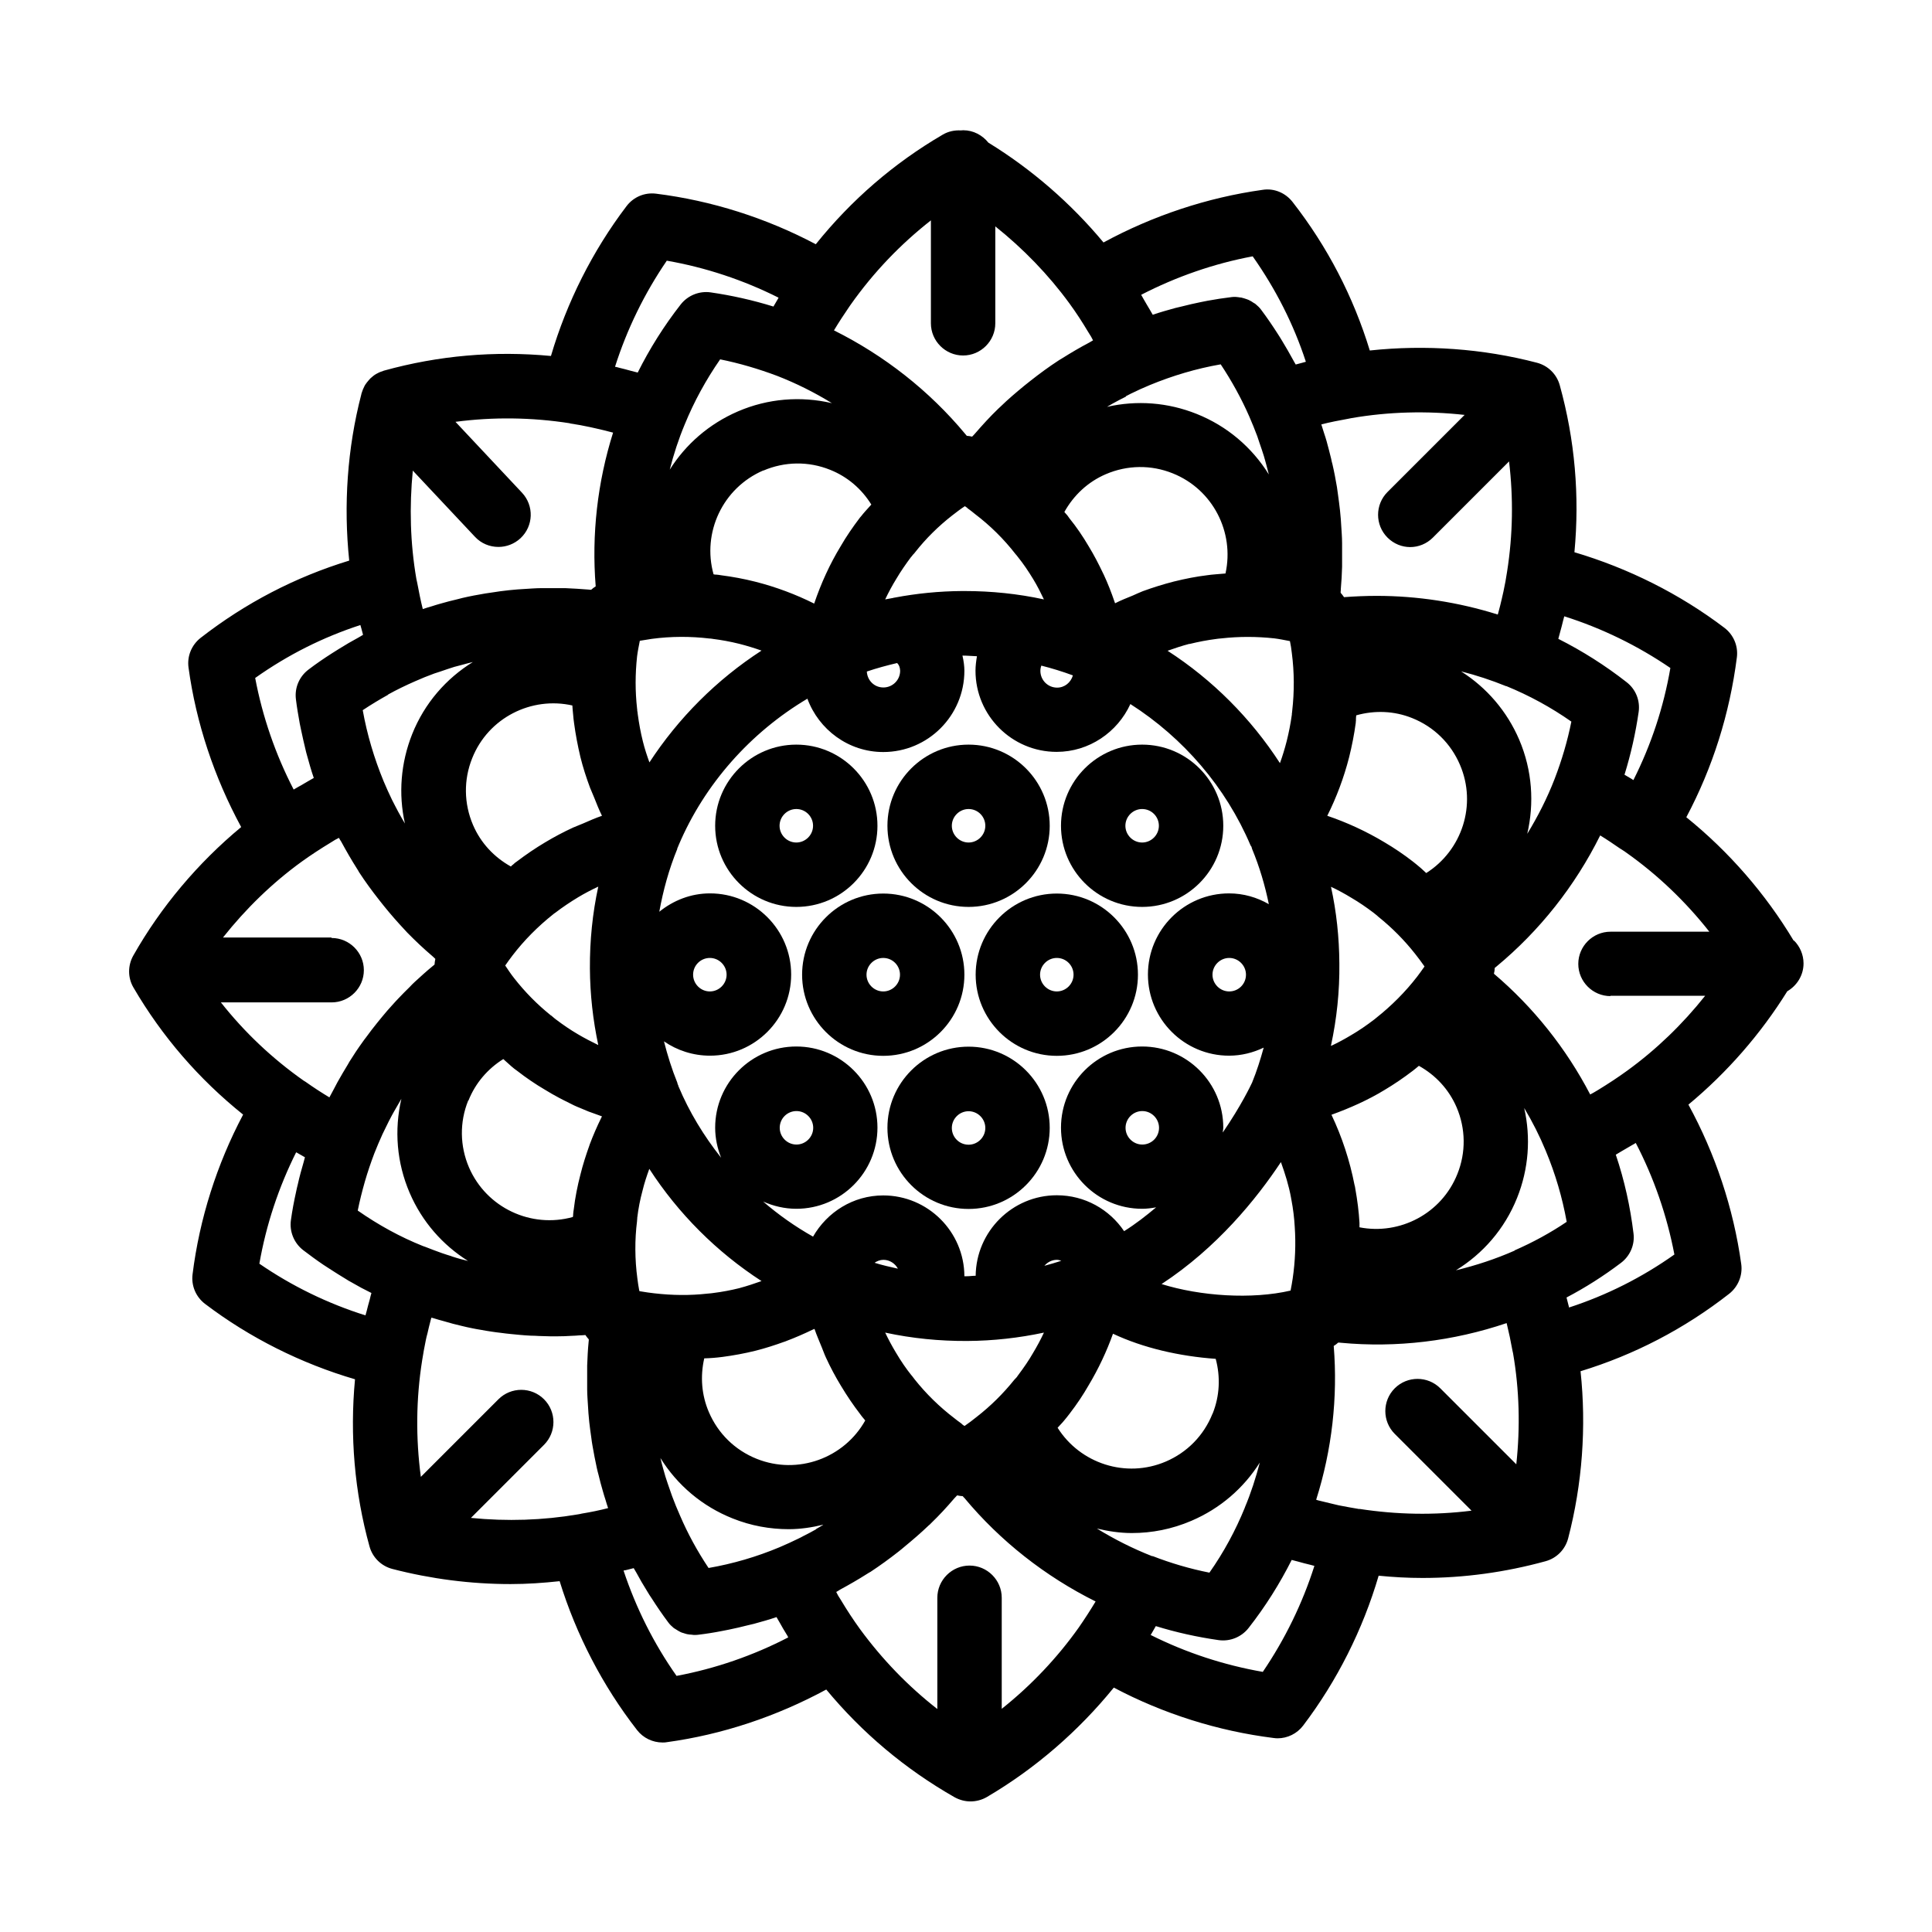 <?xml version="1.0" encoding="UTF-8"?>
<svg id="Layer_13" data-name="Layer 13" xmlns="http://www.w3.org/2000/svg" viewBox="0 0 120 120">
  <path d="m111.41,58.43c-1.75-2.92-4.03-5.54-6.67-7.67,1.64-3.09,2.69-6.42,3.14-9.93.09-.71-.21-1.41-.78-1.84-2.78-2.11-5.97-3.7-9.31-4.69.33-3.5.03-6.98-.91-10.37-.19-.69-.73-1.22-1.42-1.4-3.36-.88-6.92-1.13-10.38-.76-1.02-3.34-2.63-6.45-4.8-9.23-.44-.56-1.14-.86-1.85-.75-3.45.48-6.83,1.61-9.89,3.27-2.02-2.43-4.45-4.54-7.15-6.2-.37-.46-.93-.77-1.56-.77-.05,0-.1.01-.15.01-.39-.02-.78.06-1.12.26-3.05,1.78-5.69,4.07-7.89,6.81-3.08-1.63-6.47-2.71-9.92-3.14-.72-.09-1.41.21-1.84.78-2.11,2.78-3.71,5.97-4.69,9.3-3.5-.33-6.98-.03-10.37.91-.02,0-.04.02-.05.02-.13.04-.26.09-.38.16-.02.01-.04.02-.06.03-.12.07-.23.16-.34.26-.01,0-.02.02-.03.03-.03.03-.06.07-.09.1-.08.09-.15.18-.21.27-.03.04-.05.09-.07.13-.06.11-.1.22-.14.34,0,.03-.02.05-.03.08,0,.02,0,.04-.01.06,0,0,0,0,0,0-.87,3.35-1.11,6.88-.75,10.32-3.34,1.02-6.44,2.63-9.23,4.8-.56.44-.85,1.14-.75,1.85.47,3.44,1.6,6.82,3.27,9.9-2.69,2.23-4.99,4.96-6.7,7.98-.35.62-.35,1.38.01,1.99,1.78,3.05,4.07,5.69,6.81,7.89-1.63,3.08-2.71,6.47-3.14,9.92-.09.71.21,1.41.78,1.84,2.78,2.11,5.97,3.7,9.31,4.68-.33,3.48-.03,7.03.9,10.38.19.69.73,1.22,1.42,1.4,2.39.62,4.87.94,7.34.94,1.02,0,2.04-.07,3.05-.18,1.03,3.33,2.67,6.5,4.81,9.25.38.49.97.77,1.58.77.09,0,.18,0,.27-.02,3.44-.47,6.82-1.6,9.9-3.27,2.23,2.69,4.9,4.94,7.97,6.69.31.17.65.26.99.26s.7-.09,1.01-.27c3-1.76,5.69-4.09,7.89-6.8,3.08,1.63,6.48,2.7,9.92,3.13.08.01.17.02.25.02.62,0,1.21-.29,1.59-.79,2.11-2.78,3.71-5.97,4.69-9.31.91.09,1.81.14,2.72.14,2.58,0,5.14-.35,7.65-1.04.69-.19,1.22-.73,1.4-1.42.88-3.37,1.14-6.93.77-10.38,3.34-1.02,6.44-2.63,9.23-4.81.56-.44.85-1.15.75-1.85-.48-3.46-1.61-6.84-3.28-9.9,2.41-2,4.5-4.4,6.14-7.04.6-.35,1.01-.99,1.01-1.73,0-.55-.23-1.06-.59-1.42Zm-11.39,3.42h5.89c-1.39,1.75-3.02,3.33-4.84,4.65-.59.43-1.19.82-1.81,1.2-.09.05-.18.11-.27.16-.07.04-.15.08-.22.12-1.49-2.86-3.53-5.42-5.98-7.5.03-.12.05-.24.05-.36.04-.03.07-.06.11-.09,2.68-2.22,4.88-5,6.44-8.14.41.25.81.52,1.2.79.13.09.28.17.41.27,1.94,1.37,3.69,3.04,5.17,4.92h-6.14c-1.1,0-2,.9-2,2s.9,2,2,2Zm-5.95,15.83s0,0,0,0c0,0,0,0,0,0-1.18.52-2.4.92-3.64,1.22,1.66-1.02,3.02-2.55,3.8-4.5.72-1.8.86-3.73.44-5.58.51.85.96,1.74,1.34,2.66,0,0,0,0,0,0,.6,1.44,1.03,2.91,1.3,4.41-1.02.69-2.11,1.28-3.23,1.77Zm-22.5,18.98s0,0,0,0c0,0,0,0,0,0-1.2-.47-2.35-1.05-3.44-1.72.71.17,1.43.28,2.17.28,1.24,0,2.49-.24,3.7-.76,1.78-.76,3.24-2.02,4.25-3.62-.25.95-.55,1.89-.93,2.79,0,0,0,0,0,.01,0,0,0,0,0,0-.57,1.4-1.3,2.76-2.2,4.04-1.21-.24-2.4-.59-3.53-1.03Zm-20.87-1.68c-.26.15-.53.29-.79.42-.11.06-.22.12-.33.17-.38.19-.77.36-1.16.53,0,0,0,0,0,0-1.43.6-2.91,1.03-4.41,1.29-.7-1.05-1.29-2.13-1.77-3.25-.18-.4-.34-.8-.49-1.2-.05-.13-.09-.27-.14-.4-.1-.28-.19-.55-.28-.83-.05-.16-.09-.33-.14-.49-.06-.22-.12-.44-.17-.66,1.05,1.69,2.6,3,4.48,3.75,1.14.46,2.33.67,3.49.67.73,0,1.45-.11,2.15-.28-.01,0-.03.02-.04.03-.14.08-.27.16-.41.24Zm-22.64-16.95c-.21-.06-.41-.13-.62-.2-.34-.12-.68-.25-1.01-.38-.06-.02-.11-.04-.17-.06-1.4-.56-2.75-1.3-4.04-2.2.12-.6.27-1.19.44-1.79.17-.59.37-1.18.59-1.76.16-.41.33-.8.51-1.2.06-.14.14-.27.2-.41.12-.25.25-.51.38-.75.08-.16.18-.31.26-.46.11-.19.22-.38.33-.57-.45,1.94-.29,3.96.51,5.83.78,1.82,2.07,3.26,3.63,4.24-.16-.04-.32-.08-.47-.12-.19-.05-.37-.11-.56-.17Zm-7.48-19.8h-6.73c1.41-1.78,3.06-3.39,4.9-4.72.57-.41,1.17-.8,1.78-1.17.1-.06.19-.12.29-.18.08-.04.16-.08.23-.12.04.08.09.15.14.23.31.57.63,1.13.98,1.68.05.07.09.15.13.22.39.6.81,1.17,1.25,1.73.1.13.21.26.31.39.42.52.86,1.02,1.32,1.51.04.04.08.09.12.13.5.51,1.02,1,1.56,1.46.06.05.12.11.18.17-.03.12-.04.23-.05.35l-.12.1c-.38.31-.74.64-1.1.97-.11.1-.22.21-.32.32-.24.24-.49.48-.72.73-.12.12-.23.25-.35.38-.22.24-.44.49-.65.75-.11.13-.21.25-.31.38-.24.29-.46.59-.69.9-.07.09-.14.18-.2.27-.29.4-.57.82-.83,1.24-.03.05-.06.11-.09.16-.23.37-.44.74-.65,1.11-.07.13-.14.26-.2.38-.1.19-.2.37-.3.56-.5-.3-.99-.62-1.47-.96-.04-.03-.09-.05-.13-.08-1.96-1.38-3.68-3.01-5.14-4.86h6.88c1.1,0,2-.9,2-2s-.9-2-2-2Zm3.52-15.09c.54-.3,1.1-.57,1.67-.82.4-.18.8-.34,1.21-.49.11-.04.23-.07.34-.11.3-.1.6-.21.9-.3.14-.04.28-.07.42-.11.24-.07.49-.13.73-.19-1.65,1.02-3,2.55-3.77,4.48-.71,1.79-.86,3.71-.45,5.55-.07-.12-.14-.24-.21-.36-.14-.24-.27-.49-.4-.74-.06-.12-.13-.25-.19-.37-.18-.38-.36-.76-.52-1.15,0,0,0,0,0,0h0c-.59-1.43-1.03-2.91-1.3-4.42.51-.34,1.04-.66,1.58-.96Zm24.18-19.79c1.18.46,2.32,1.03,3.39,1.69-1.94-.45-3.97-.29-5.83.51-1.81.78-3.26,2.06-4.24,3.62.24-.95.55-1.9.93-2.81,0,0,0,0,0,0,0,0,0,0,0,0,.58-1.42,1.32-2.77,2.2-4.04,1.19.24,2.38.59,3.55,1.03Zm21.65,1.26c.1-.05.21-.11.31-.16.39-.19.78-.37,1.17-.53,0,0,0,0,0,0,1.43-.59,2.91-1.03,4.41-1.29.69,1.04,1.29,2.13,1.78,3.25.17.4.34.8.49,1.21.05.14.09.28.14.42.09.27.19.54.27.81.05.16.09.33.14.5.06.22.12.44.17.65-1.05-1.69-2.6-3.01-4.48-3.76-1.8-.72-3.72-.86-5.57-.44.12-.07.24-.14.36-.21.27-.15.54-.29.82-.43Zm23.62,18s0,0,0,0c1.42.58,2.78,1.32,4.05,2.21-.24,1.2-.59,2.39-1.04,3.56h0c-.46,1.19-1.04,2.33-1.7,3.41.44-1.89.32-3.93-.5-5.85-.76-1.77-2.02-3.23-3.61-4.24.95.24,1.89.55,2.8.92Zm-18.24,45.2c-.54,1.35-1.57,2.4-2.9,2.97-2.48,1.06-5.32.12-6.72-2.1.13-.15.27-.28.39-.43.12-.14.23-.28.36-.45.47-.61.85-1.19,1.16-1.73.63-1.05,1.14-2.14,1.53-3.23,1.87.88,4.12,1.4,6.38,1.56.3,1.12.25,2.3-.19,3.4Zm-27.9-58.58c1.33-.57,2.81-.59,4.15-.05,1.08.43,1.96,1.19,2.56,2.16-.12.14-.26.28-.38.42-.09.1-.17.2-.25.3l-.07.08s-.04.05-.06.08c-.37.49-.79,1.09-1.14,1.7-.67,1.1-1.22,2.3-1.65,3.57-1.14-.57-2.36-1.03-3.66-1.36-.71-.18-1.42-.31-2.12-.4-.1-.02-.2-.03-.3-.04-.06,0-.11,0-.17-.02-.72-2.58.56-5.36,3.09-6.45Zm24.73,50.53c3.45-2.26,5.9-5.29,7.42-7.58.26.72.49,1.45.63,2.22,0,0,0,.03.01.05,0,.02,0,.04.01.06.11.58.18,1.15.21,1.71.07,1.04.03,2.12-.13,3.2-.04.25-.08.5-.13.74-2.41.56-5.6.35-8.03-.41Zm-12.36,8.71s-.09-.06-.13-.1c-.12-.08-.23-.17-.37-.28-.92-.7-1.76-1.52-2.49-2.44-.03-.04-.06-.09-.1-.13-.02-.04-.05-.07-.08-.1-.32-.4-.64-.86-.97-1.42-.24-.4-.46-.81-.66-1.23,1.67.36,3.38.53,5.1.52,1.62-.01,3.21-.19,4.76-.52-.2.43-.43.86-.69,1.29-.24.42-.54.86-.93,1.38-.04.05-.07.1-.07.1,0,0,0,0,0,0-.05.05-.1.11-.15.16-.7.87-1.47,1.63-2.33,2.3-.26.21-.5.39-.76.57-.05-.03-.09-.06-.14-.09Zm-13.82-8.47c-.57.14-1.09.24-1.65.31-.1.01-.19.03-.38.04-1.07.12-2.16.11-3.29-.02-.27-.03-.55-.07-.84-.12-.03,0-.06-.01-.09-.02,0-.02,0-.04-.01-.06-.04-.22-.08-.45-.11-.71-.16-1.2-.17-2.41-.02-3.59,0-.04,0-.08.01-.11,0-.03,0-.06,0-.07.07-.59.18-1.15.33-1.7.11-.46.26-.91.42-1.35,1.8,2.78,4.19,5.17,6.97,6.97-.45.16-.9.31-1.35.43Zm-11.73-16.92c-.85-.68-1.62-1.46-2.3-2.33-.19-.24-.37-.51-.55-.78.14-.2.28-.4.45-.62.72-.94,1.57-1.8,2.54-2.57,0,0,.03-.02.05-.04.02-.01.04-.03.06-.04.47-.36.95-.68,1.43-.97.4-.24.82-.46,1.25-.66-.36,1.66-.53,3.36-.52,5.08.01,1.62.19,3.21.52,4.76-.43-.21-.86-.43-1.28-.68-.46-.27-.9-.57-1.35-.91-.08-.06-.15-.12-.3-.25Zm25.85-31.52s.07.05.1.07c.12.09.24.18.37.29.95.72,1.8,1.56,2.53,2.5.02.02.04.05.07.08.02.03.05.06.07.09.34.42.65.88.96,1.39.25.41.46.83.66,1.25-1.61-.35-3.26-.52-4.93-.52-.05,0-.11,0-.16,0-1.42.01-2.82.15-4.19.41-.03,0-.06.01-.09.02-.16.03-.33.06-.49.09.21-.44.44-.87.7-1.29.27-.46.6-.93.89-1.32l.07-.08s.06-.08.06-.08c0,0,0,0,0,0,.05-.05.11-.11.15-.17.66-.84,1.44-1.61,2.3-2.28.27-.21.52-.4.78-.57.05.04.11.07.16.11Zm13.8,8.44c.57-.14,1.1-.24,1.64-.31.09-.01.19-.03.36-.04,1.06-.12,2.17-.12,3.27,0,.33.04.65.11.97.17.05.24.09.48.12.76.15,1.16.16,2.37.02,3.58,0,.05-.01.1-.02.16,0,.02,0,.04,0,.06-.08.58-.19,1.13-.32,1.65-.12.47-.26.93-.42,1.37-1.8-2.78-4.19-5.18-6.98-6.98.45-.16.9-.31,1.36-.43Zm-9.21,1.34c.67.17,1.32.37,1.97.61-.13.44-.51.76-.98.76-.58,0-1.04-.47-1.04-1.04,0-.11.02-.22.06-.33Zm-8.94-.15c.11.11.17.26.18.47,0,.58-.47,1.04-1.04,1.04s-1-.44-1.03-.99c.62-.21,1.25-.38,1.89-.53Zm-5.58,2.21c.71,1.92,2.55,3.31,4.71,3.31,2.78,0,5.04-2.26,5.04-5.05,0-.27-.04-.59-.12-.94.3,0,.6.03.9.04-.05.3-.09.6-.09.9,0,2.78,2.26,5.04,5.04,5.04,2.02,0,3.78-1.22,4.58-2.97,3.29,2.1,5.93,5.17,7.46,8.77.01.03.04.06.06.09.02.05.02.09.04.14.46,1.11.8,2.26,1.04,3.43-.73-.42-1.57-.67-2.47-.67-2.78,0-5.04,2.26-5.04,5.04s2.26,5.04,5.04,5.04c.77,0,1.5-.19,2.15-.5-.2.73-.43,1.46-.72,2.17-.08.17-.68,1.44-1.82,3.1,0-.1.03-.2.03-.3,0-2.78-2.26-5.04-5.04-5.04s-5.04,2.26-5.04,5.04,2.26,5.04,5.04,5.04c.3,0,.59-.04.87-.09-.62.52-1.27,1.03-1.99,1.48-.91-1.35-2.44-2.23-4.18-2.23-2.76,0-5.01,2.24-5.04,5-.19,0-.37.03-.56.03-.05,0-.1,0-.14,0-.01-2.77-2.27-5.02-5.04-5.02-1.87,0-3.49,1.04-4.36,2.56-1.1-.62-2.14-1.35-3.1-2.18.63.28,1.33.45,2.06.45,2.78,0,5.04-2.26,5.04-5.04s-2.26-5.04-5.04-5.04-5.04,2.26-5.04,5.04c0,.66.14,1.29.37,1.87-1.07-1.35-1.98-2.84-2.65-4.44,0,0,0-.01-.01-.02,0,0,0-.02,0-.02,0-.03-.03-.06-.04-.09-.01-.03-.01-.06-.02-.09-.34-.84-.61-1.7-.83-2.57.81.56,1.8.89,2.86.89,2.78,0,5.04-2.26,5.04-5.04s-2.26-5.04-5.04-5.04c-1.2,0-2.28.44-3.15,1.14.24-1.33.6-2.64,1.12-3.91,0-.01,0-.02,0-.04,0-.01.01-.02.02-.03.02-.05.04-.1.06-.15,0,0,0,0,0,0,1.61-3.8,4.47-7.01,8.01-9.11Zm27.24,17.14c0,.58-.47,1.04-1.04,1.04s-1.04-.47-1.04-1.04.47-1.04,1.04-1.04,1.04.47,1.04,1.04Zm-5.4,9.51c0,.58-.47,1.04-1.04,1.04s-1.04-.47-1.04-1.04.47-1.04,1.04-1.04,1.04.47,1.04,1.04Zm-17.68,8.39c.16-.11.35-.19.56-.19.39,0,.73.23.9.55-.49-.11-.98-.22-1.46-.37Zm-5.88-8.39c0-.58.47-1.04,1.04-1.04s1.04.47,1.04,1.04-.47,1.04-1.04,1.04-1.04-.47-1.04-1.04Zm-5.38-9.51c0-.58.47-1.04,1.04-1.04s1.04.47,1.04,1.04-.47,1.04-1.04,1.04-1.04-.47-1.04-1.04Zm-2.7-13.15c-.16-.44-.31-.89-.42-1.34-.14-.56-.24-1.11-.32-1.7,0-.07-.02-.14-.03-.21,0-.04,0-.09-.01-.13-.12-1.07-.12-2.13,0-3.24.04-.33.11-.65.17-.97.24-.04.48-.08.75-.12,1.2-.16,2.41-.16,3.58-.02.04,0,.07,0,.11.01.02,0,.05,0,.07.01.56.07,1.11.17,1.67.31.47.12.93.26,1.38.42-2.78,1.8-5.17,4.19-6.98,6.97Zm24.52,31.23c.19-.22.46-.37.78-.37.1,0,.18.03.27.06-.35.11-.7.22-1.05.31Zm17.8-13.68c.36-1.67.54-3.37.52-5.1-.01-1.62-.18-3.21-.52-4.76.43.2.85.43,1.26.68.48.28.93.59,1.38.93.06.05.13.1.2.16.03.03.07.06.1.09.86.69,1.62,1.46,2.29,2.31.2.25.39.51.58.78-.15.22-.31.43-.45.62-.74.96-1.6,1.82-2.56,2.58,0,0-.03.03-.06.05-.02.01-.03.02-.05.04-.47.36-.95.69-1.43.97-.4.24-.82.47-1.25.67Zm5.92-10.71c-.14-.12-.27-.26-.42-.38-.15-.13-.29-.24-.43-.35-.54-.42-1.13-.82-1.74-1.18-1.15-.69-2.35-1.24-3.56-1.65.57-1.14,1.03-2.36,1.36-3.65.17-.69.31-1.39.41-2.13,0-.04,0-.08.01-.12,0-.02,0-.05,0-.07,0-.01,0-.02,0-.04,0-.08.01-.15.02-.23,1.14-.32,2.35-.28,3.47.17,1.35.54,2.4,1.57,2.97,2.9,1.07,2.49.12,5.33-2.1,6.73Zm-12.47-18.61c-.2.02-.4.03-.6.05-.19.01-.39.04-.55.06-.66.08-1.33.21-2.06.39-.66.17-1.3.37-1.93.6-.21.08-.41.18-.62.27-.37.15-.75.3-1.1.48-.01-.04-.03-.07-.04-.11-.19-.56-.41-1.12-.66-1.66-.02-.03-.03-.06-.05-.1-.27-.57-.56-1.13-.89-1.67-.37-.63-.76-1.2-1.19-1.73-.09-.14-.18-.25-.26-.33-.02-.02-.04-.05-.06-.07.58-1.04,1.46-1.87,2.58-2.35,1.33-.57,2.81-.59,4.15-.05,2.5,1,3.84,3.66,3.28,6.21Zm-40.57,8.19c.01.2.03.39.05.59.01.16.03.32.06.54.09.67.22,1.36.39,2.08.16.65.37,1.29.6,1.91.08.21.18.41.26.62.15.38.3.76.48,1.12-.41.14-.79.31-1.18.48-.2.09-.41.16-.61.25-.61.28-1.19.59-1.74.92-.59.35-1.18.75-1.76,1.19-.08.05-.15.11-.21.17-.06.04-.11.09-.16.14-1.04-.58-1.87-1.46-2.35-2.58-.57-1.33-.59-2.81-.05-4.15,1-2.51,3.68-3.85,6.23-3.27Zm-6.45,24.54c.43-1.08,1.19-1.96,2.16-2.57.17.14.32.3.49.44.13.11.26.22.37.29.55.43,1.14.83,1.72,1.17.29.18.59.35.89.51.1.05.19.1.29.15.2.1.41.21.62.31.12.06.25.11.37.16.18.08.37.16.55.23.13.05.26.09.39.14.15.05.29.11.44.16-.02.03-.03.07-.05.1-.26.53-.5,1.08-.71,1.64-.01.03-.02.06-.03.09-.21.59-.4,1.18-.55,1.79-.18.69-.33,1.44-.41,2.14-.02.11-.03.21-.04.32,0,.06,0,.11-.02.17-2.58.72-5.36-.56-6.45-3.08-.57-1.33-.59-2.81-.05-4.15Zm14.64,16.02c.19-.01.38-.01.57-.03.19-.01.37-.04.57-.06.67-.09,1.35-.21,2.07-.39.59-.15,1.18-.34,1.76-.55.04-.01.07-.02.11-.04.56-.21,1.11-.45,1.65-.71.04-.02.08-.03.12-.05.13.39.3.76.45,1.14.09.21.16.43.26.64.28.61.59,1.19.93,1.75.39.65.78,1.22,1.18,1.74.07.1.14.19.2.26.04.05.09.1.13.16-1.31,2.34-4.19,3.4-6.74,2.38-1.35-.54-2.4-1.57-2.97-2.9-.46-1.07-.54-2.22-.29-3.33Zm40.7-8.14c0-.09,0-.19,0-.28-.04-.69-.13-1.4-.26-2.12-.01-.09-.03-.18-.05-.24-.29-1.49-.77-2.96-1.43-4.35,1.16-.42,2.28-.92,3.28-1.53.59-.35,1.18-.75,1.77-1.2.07-.05.14-.11.2-.16.06-.05.12-.1.18-.15,1.04.58,1.86,1.46,2.34,2.57.57,1.33.59,2.81.05,4.15-.98,2.46-3.57,3.8-6.08,3.31Zm17.01-27.78s-.04-.02-.06-.04c-.01,0-.02-.01-.03-.02-.15-.09-.31-.18-.46-.27.4-1.29.69-2.59.88-3.9.1-.71-.18-1.41-.75-1.85-1.33-1.04-2.75-1.94-4.24-2.69.04-.14.07-.27.11-.41.07-.24.13-.49.19-.73.02-.09.05-.17.07-.26,2.34.74,4.57,1.83,6.59,3.21-.42,2.44-1.19,4.76-2.29,6.95Zm-10.47-22.69l-4.8,4.8c-.78.78-.78,2.05,0,2.83.39.39.9.59,1.41.59s1.02-.2,1.41-.59l4.73-4.73c.27,2.26.24,4.54-.12,6.83,0,0,0,0,0,0-.06.42-.14.84-.23,1.26-.03.15-.07.29-.1.44-.06.27-.13.54-.2.8-.02.06-.03.12-.05.18-2.45-.77-5-1.16-7.52-1.16-.68,0-1.36.03-2.03.08-.06-.09-.13-.18-.21-.27,0-.06,0-.11.01-.17,0,0,0,0,0,0,0,0,0,0,0,0,0-.02,0-.04,0-.06.04-.46.07-.93.08-1.39,0-.16,0-.33,0-.49,0-.33,0-.65,0-.98,0-.19-.01-.37-.02-.56-.02-.31-.04-.62-.06-.93-.02-.18-.03-.36-.05-.54-.04-.34-.08-.68-.13-1.02-.02-.14-.04-.29-.06-.43-.08-.47-.17-.95-.28-1.42-.03-.11-.06-.22-.08-.34-.09-.36-.18-.72-.28-1.08-.05-.17-.1-.34-.16-.51-.06-.18-.11-.36-.17-.54.55-.14,1.11-.25,1.67-.35.07-.01.14-.03.2-.04,2.31-.4,4.69-.46,7.02-.2Zm-13.16-9.82c1.42,2.02,2.53,4.2,3.29,6.53-.03,0-.06.02-.1.03-.03,0-.05.01-.08.02-.15.04-.3.08-.45.12-.05-.09-.11-.18-.16-.28-.22-.4-.44-.79-.68-1.18-.09-.15-.18-.3-.28-.45-.32-.5-.66-1-1.02-1.48-.1-.14-.22-.25-.35-.36-.03-.03-.07-.05-.11-.07-.1-.07-.21-.14-.32-.19-.04-.02-.09-.03-.13-.05-.11-.04-.22-.07-.34-.1-.05,0-.11-.01-.16-.02-.06,0-.12-.02-.19-.02-.08,0-.16,0-.23.01-.51.06-1.01.14-1.51.23-.15.03-.3.06-.45.09-.38.08-.75.16-1.13.26-.14.03-.28.07-.42.1-.47.13-.94.26-1.4.42-.12-.22-.25-.42-.37-.63-.06-.1-.12-.21-.18-.31-.06-.1-.11-.2-.17-.3,2.17-1.12,4.52-1.94,6.93-2.39Zm-20-2.24v6.38c0,1.1.9,2,2,2s2-.9,2-2v-6.02c1.74,1.39,3.3,3,4.6,4.78.41.56.8,1.16,1.17,1.78.06.1.12.19.18.29.04.08.08.16.12.23-.08.04-.16.1-.24.14-.57.3-1.13.63-1.67.97-.08.05-.16.09-.23.14-.6.39-1.17.81-1.73,1.25-.13.1-.26.21-.39.31-.51.42-1.02.85-1.49,1.31-.05.04-.09.08-.14.13-.51.49-.99,1.02-1.45,1.55-.05.06-.11.12-.17.18-.11-.03-.22-.04-.33-.05l-.1-.12c-2.23-2.68-5.02-4.87-8.15-6.43.3-.5.62-.99.95-1.47.03-.04.06-.09.09-.13,1.42-2.01,3.09-3.75,4.99-5.24Zm-16.41,2.49c2.41.42,4.76,1.2,6.95,2.3-.01.02-.03.04-.04.07-.01.02-.03.05-.04.07-.08.14-.16.27-.24.41-1.29-.4-2.59-.69-3.9-.88-.71-.1-1.42.19-1.86.75-1.04,1.33-1.93,2.75-2.67,4.23-.14-.04-.29-.07-.43-.11-.24-.07-.49-.13-.73-.19-.08-.02-.16-.05-.25-.06.74-2.33,1.83-4.56,3.21-6.58Zm-6.01,10.11c.42.06.84.14,1.26.23.14.03.27.06.4.09.29.07.58.13.86.21.05.01.1.03.16.04-.97,3.08-1.34,6.33-1.08,9.55-.1.06-.19.13-.28.21-.05,0-.11,0-.16-.01-.49-.04-.97-.07-1.46-.09-.16,0-.32,0-.48,0-.33,0-.66,0-.99,0-.18,0-.36.01-.55.02-.32.02-.63.04-.94.06-.18.02-.36.03-.54.05-.35.04-.69.08-1.04.14-.14.02-.27.04-.41.06-.48.08-.96.17-1.43.28-.09.02-.18.05-.27.07-.39.09-.77.19-1.15.3-.15.04-.3.09-.46.14-.19.06-.39.11-.58.18-.13-.52-.24-1.06-.34-1.6-.02-.09-.04-.18-.06-.28-.38-2.21-.44-4.48-.22-6.72l3.86,4.11c.39.42.92.63,1.46.63.49,0,.98-.18,1.37-.54.81-.76.85-2.02.09-2.83l-4.13-4.4c2.35-.31,4.73-.28,7.11.09Zm-13.02,12.51s.02.07.03.1c0,.02.01.05.02.07.04.15.08.3.12.45-.09.05-.18.11-.27.16-.41.22-.82.46-1.22.71-.14.09-.29.18-.43.27-.5.32-1,.66-1.47,1.02-.57.43-.87,1.13-.78,1.84.06.51.15,1.01.24,1.52.03.14.06.29.09.43.08.39.17.77.26,1.15.03.13.06.26.1.39.13.47.26.94.42,1.4-.22.12-.43.25-.64.37-.1.06-.2.12-.3.17-.1.06-.21.12-.31.18-1.13-2.18-1.94-4.54-2.39-6.93,2.02-1.43,4.2-2.53,6.54-3.29Zm-3.99,32.76s.05.03.08.04c.02.01.04.02.05.03.14.08.28.16.42.24-.03.1-.05.2-.08.3-.13.45-.26.91-.36,1.37-.04.16-.08.32-.11.48-.13.58-.24,1.17-.32,1.75-.1.71.19,1.42.75,1.86.42.32.84.63,1.27.92.12.08.24.16.37.24.34.22.67.43,1.02.64.11.07.22.14.34.2.41.24.82.46,1.25.67-.04.13-.07.26-.1.39-.07.25-.14.5-.2.75-.02.08-.05.17-.07.25-2.33-.73-4.57-1.82-6.59-3.21.42-2.41,1.2-4.76,2.3-6.95Zm10.86,22.71l4.54-4.54c.78-.78.78-2.05,0-2.83s-2.05-.78-2.83,0l-4.82,4.82c-.32-2.39-.3-4.84.08-7.23.07-.43.14-.85.23-1.27.03-.14.06-.28.1-.41.06-.28.13-.55.2-.82.01-.06.03-.11.05-.16.05.01.09.03.14.04.2.06.39.12.59.17.2.06.4.11.6.17.19.05.38.09.57.14.21.05.42.1.63.14.18.04.37.07.55.1.22.04.44.08.66.11.18.03.36.05.53.07.23.03.45.06.68.08.17.02.35.03.52.05.23.02.46.04.69.05.17,0,.35.01.52.02.23,0,.46.02.69.02.05,0,.11,0,.16,0,.1,0,.2,0,.29,0,.29,0,.59-.01.88-.03.17,0,.34-.02.5-.03.12,0,.24-.01.36-.02.06.09.13.18.21.27,0,.05,0,.11-.01.16-.05.49-.07.98-.09,1.47,0,.16,0,.31,0,.47,0,.34,0,.67,0,1.01,0,.18.01.36.02.54.02.32.04.63.06.94.02.18.03.37.05.55.04.33.08.66.13.99.02.16.04.31.07.47.08.47.17.93.27,1.39.03.15.07.29.11.44.08.33.16.65.26.98.05.19.11.37.17.56.05.17.1.34.16.51-.54.14-1.08.25-1.63.34-.08.02-.17.04-.25.05-2.17.37-4.41.44-6.63.22Zm12.77,9.81c-1.41-2-2.52-4.22-3.29-6.54.03,0,.05-.01.08-.02.01,0,.02,0,.04,0,.17-.04.34-.09.51-.13.05.09.11.18.16.27.21.39.44.79.68,1.17.09.15.18.3.28.44.32.5.66,1,1.02,1.48.1.14.22.25.35.36.04.03.09.06.13.08.09.06.19.12.29.17.05.03.11.04.17.06.1.03.2.07.3.08.06.01.13.02.19.02.06,0,.11.02.17.02.08,0,.16,0,.24-.01.51-.06,1.02-.14,1.52-.24.14-.03.27-.05.41-.08.39-.08.78-.17,1.17-.27.13-.03.25-.06.38-.09.47-.13.95-.26,1.41-.42.07.13.15.25.22.38.12.22.25.44.38.65.05.07.09.15.13.23-2.18,1.13-4.53,1.94-6.93,2.39Zm20.2,2.06v-6.91c0-1.1-.9-2-2-2s-2,.9-2,2v6.91c-1.82-1.42-3.42-3.08-4.8-4.96-.42-.58-.82-1.19-1.19-1.81-.06-.09-.11-.18-.17-.27-.04-.07-.08-.15-.12-.23.08-.04.15-.09.23-.14.57-.31,1.13-.63,1.68-.98.07-.05.15-.09.22-.13.59-.39,1.17-.81,1.73-1.25.13-.1.26-.21.39-.32.51-.42,1.01-.85,1.49-1.31.05-.04.1-.08.14-.13.51-.49.99-1.01,1.45-1.55.06-.06.12-.12.18-.19.12.03.23.04.35.05.03.04.06.08.1.11,2.23,2.68,5.02,4.87,8.15,6.43-.33.55-.68,1.09-1.04,1.61,0,0,0,0,0,0-1.34,1.89-2.96,3.6-4.78,5.05Zm16.2-2.31c-2.4-.42-4.76-1.19-6.95-2.29.01-.02.02-.04.04-.06,0,0,0-.02.01-.02.09-.15.18-.31.27-.47,1.26.39,2.57.68,3.9.87.71.1,1.42-.19,1.86-.75,1.05-1.34,1.94-2.76,2.68-4.23.14.04.28.07.42.11.24.07.48.13.73.19.09.02.17.05.26.07-.74,2.33-1.83,4.56-3.21,6.59Zm6.01-10.11c-.43-.07-.85-.15-1.27-.23-.13-.03-.25-.06-.38-.09-.29-.07-.58-.14-.87-.21-.05-.01-.11-.03-.16-.05.98-3.09,1.35-6.36,1.09-9.55.1-.06.19-.13.28-.21.05,0,.1,0,.15.01,3.47.33,7-.1,10.31-1.22.14.57.26,1.14.36,1.7.01.06.03.12.04.18.39,2.26.45,4.59.2,6.89l-4.72-4.72c-.78-.78-2.05-.78-2.83,0-.78.78-.78,2.05,0,2.83l4.77,4.77c-2.3.29-4.63.25-6.97-.11Zm13.03-12.51s-.01-.05-.02-.08c0-.01,0-.03-.01-.04-.04-.17-.09-.34-.13-.51,1.18-.62,2.31-1.34,3.38-2.15.57-.43.87-1.13.78-1.83-.2-1.65-.56-3.29-1.1-4.89.12-.07.24-.14.35-.21.23-.13.45-.26.67-.39.07-.04.15-.08.22-.13,1.13,2.17,1.94,4.52,2.4,6.93-2.02,1.43-4.21,2.53-6.54,3.29Z"/>
  <path d="m44.42,51.29c0,2.78,2.26,5.04,5.04,5.04s5.04-2.26,5.04-5.04-2.26-5.04-5.04-5.04-5.04,2.26-5.04,5.04Zm5.04-1.04c.58,0,1.04.47,1.04,1.04s-.47,1.04-1.04,1.04-1.04-.47-1.04-1.04.47-1.04,1.04-1.04Z"/>
  <path d="m60.16,56.33c2.78,0,5.04-2.26,5.04-5.04s-2.26-5.04-5.04-5.04-5.04,2.26-5.04,5.04,2.26,5.04,5.04,5.04Zm0-6.08c.58,0,1.04.47,1.04,1.04s-.47,1.04-1.04,1.04-1.04-.47-1.04-1.04.47-1.04,1.04-1.04Z"/>
  <path d="m49.82,60.54c0,2.78,2.26,5.04,5.04,5.04s5.04-2.26,5.04-5.04-2.26-5.04-5.04-5.04-5.04,2.26-5.04,5.04Zm5.04-1.04c.58,0,1.04.47,1.04,1.04s-.47,1.04-1.04,1.04-1.04-.47-1.04-1.04.47-1.04,1.04-1.04Z"/>
  <path d="m60.6,60.54c0,2.78,2.26,5.04,5.04,5.04s5.04-2.26,5.04-5.04-2.26-5.04-5.04-5.04-5.04,2.26-5.04,5.04Zm5.04-1.04c.58,0,1.04.47,1.04,1.04s-.47,1.04-1.04,1.04-1.04-.47-1.04-1.04.47-1.04,1.04-1.04Z"/>
  <path d="m70.94,56.33c2.78,0,5.04-2.26,5.04-5.04s-2.26-5.04-5.04-5.04-5.04,2.26-5.04,5.04,2.26,5.04,5.04,5.04Zm0-6.08c.58,0,1.04.47,1.04,1.04s-.47,1.04-1.04,1.04-1.04-.47-1.04-1.04.47-1.04,1.04-1.04Z"/>
  <path d="m60.16,65.01c-2.78,0-5.04,2.26-5.04,5.04s2.26,5.04,5.04,5.04,5.04-2.26,5.04-5.04-2.26-5.04-5.04-5.04Zm0,6.09c-.58,0-1.04-.47-1.04-1.04s.47-1.04,1.04-1.04,1.04.47,1.04,1.04-.47,1.04-1.04,1.04Z"/>
</svg>